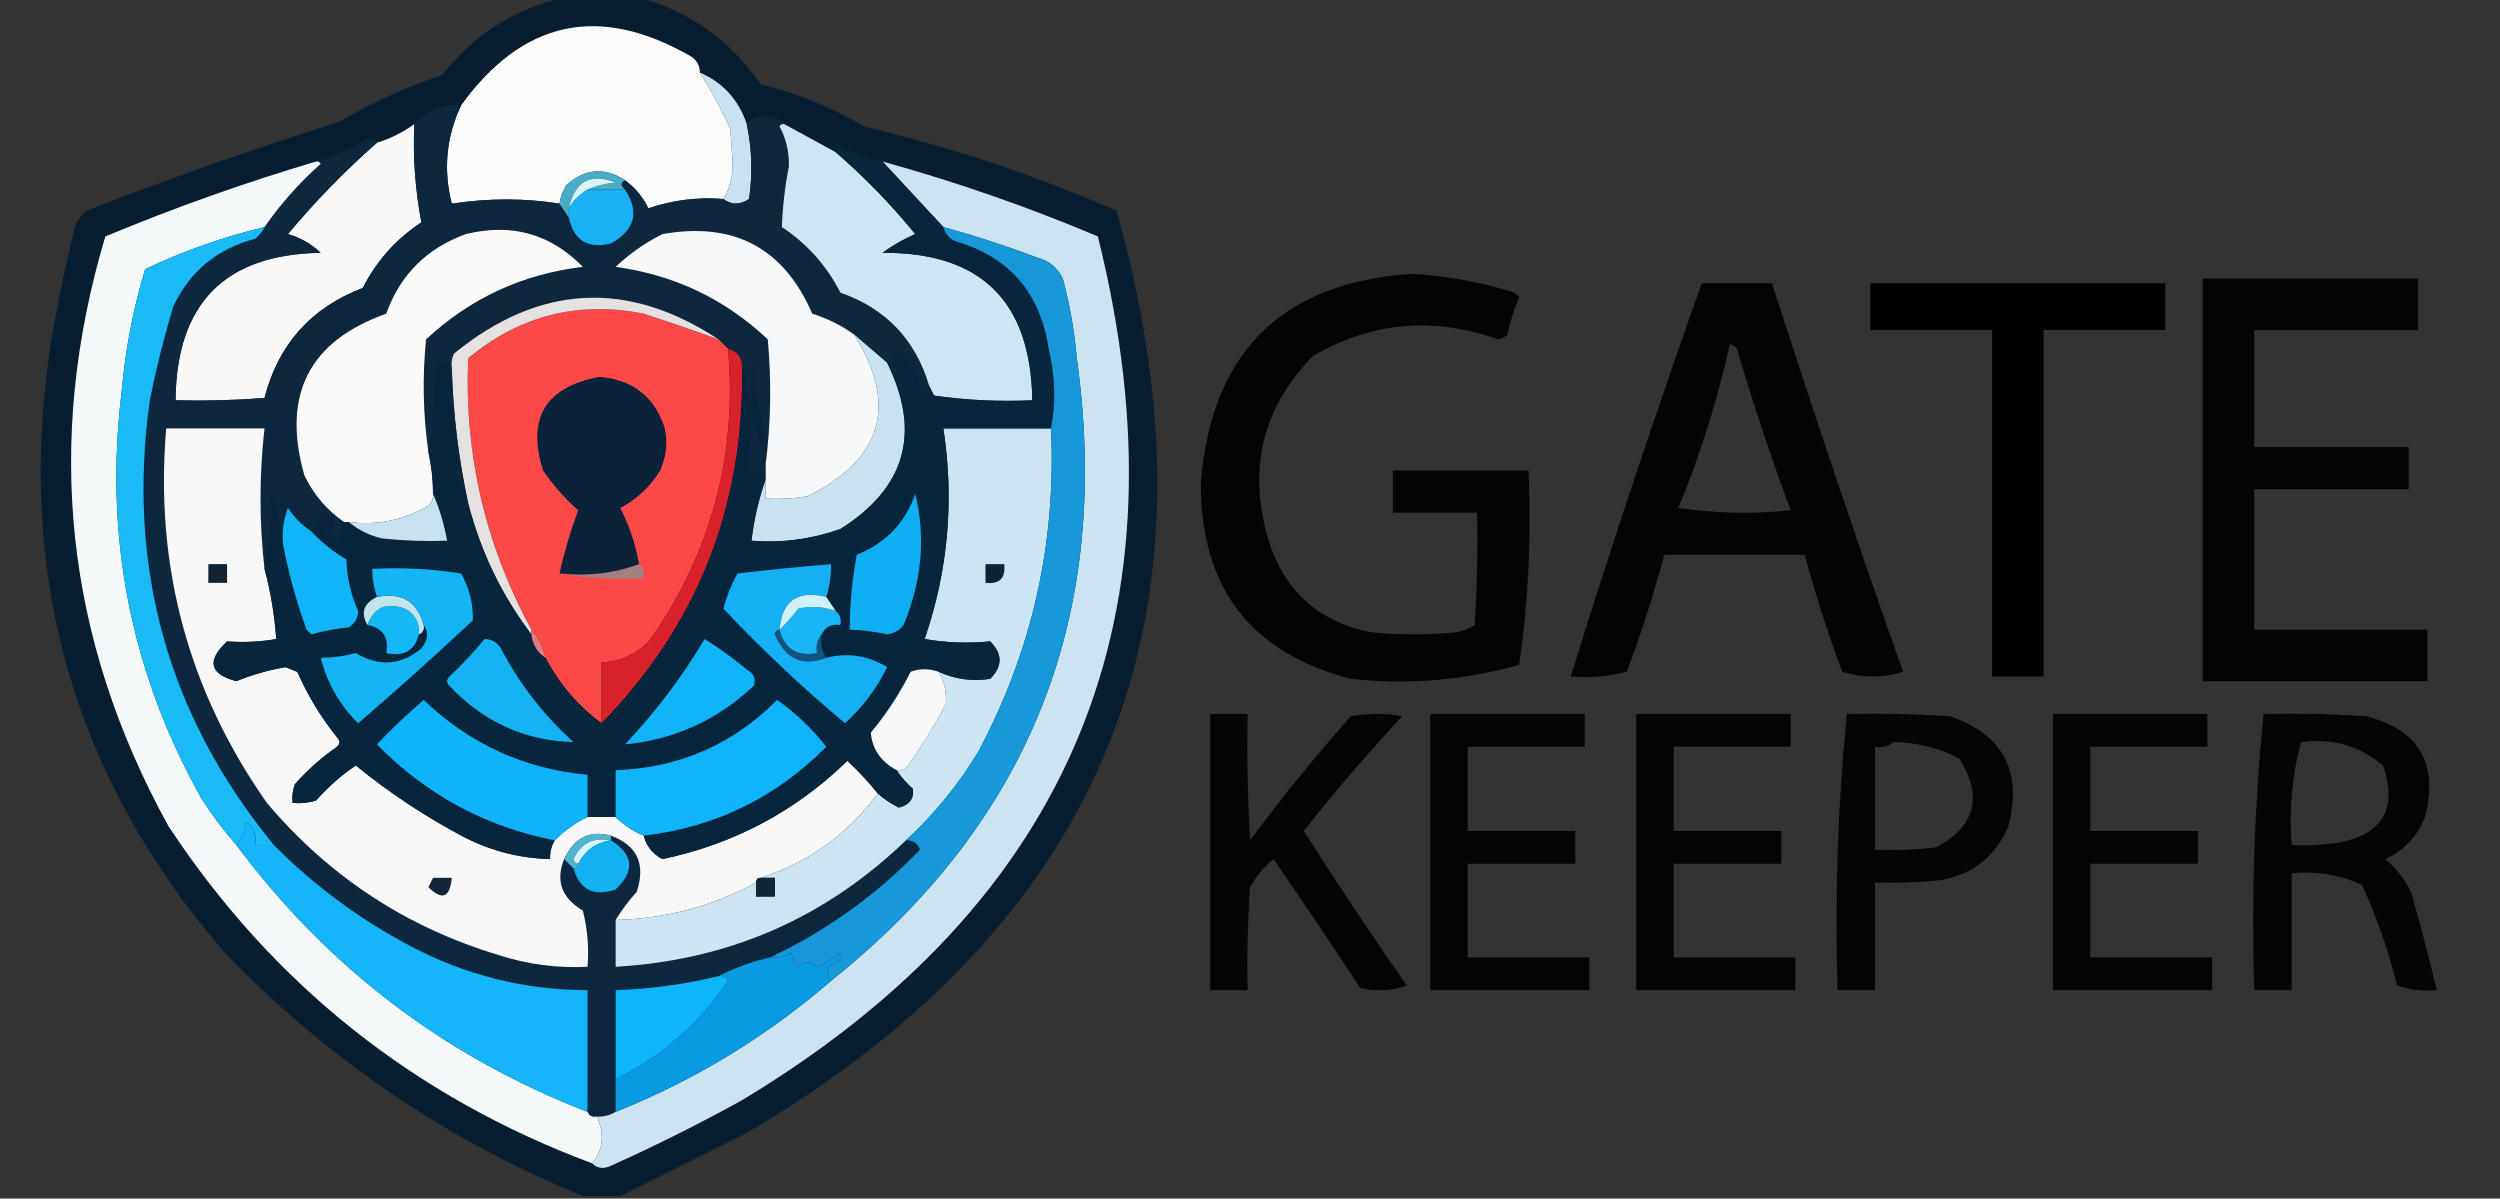 <?xml version="1.0" encoding="UTF-8"?>
<!DOCTYPE svg PUBLIC "-//W3C//DTD SVG 1.1//EN" "http://www.w3.org/Graphics/SVG/1.1/DTD/svg11.dtd">
<svg xmlns="http://www.w3.org/2000/svg" version="1.1" width="534px" height="256px" style="shape-rendering:geometricPrecision; text-rendering:geometricPrecision; image-rendering:optimizeQuality; fill-rule:evenodd; clip-rule:evenodd" xmlns:xlink="http://www.w3.org/1999/xlink">
<rect width="100%" height="100%" fill="#333333" stroke="none"/>
<g><path style="opacity:0.874" fill="#021c32" d="M 120.5,-0.5 C 125.833,-0.5 131.167,-0.5 136.5,-0.5C 147.345,2.438 156.011,8.605 162.5,18C 170.278,19.889 177.612,22.889 184.5,27C 203.042,31.403 221.042,37.403 238.5,45C 262.702,131.08 236.369,196.746 159.5,242C 150.408,246.546 141.408,251.046 132.5,255.5C 129.833,255.5 127.167,255.5 124.5,255.5C 95.376,243.52 69.876,226.186 48,203.5C 15.43,165.762 3.096,122.096 11,72.5C 12.35,64.434 14.017,56.434 16,48.5C 16.465,47.069 17.299,45.903 18.5,45C 36.285,38.072 54.285,31.738 72.5,26C 79.462,21.899 86.796,18.566 94.5,16C 101.293,7.341 109.96,1.841 120.5,-0.5 Z"/></g>
<g><path style="opacity:1" fill="#fafbfa" d="M 149.5,15.5 C 151.919,19.336 154.086,23.336 156,27.5C 156.167,30 156.333,32.5 156.5,35C 156.475,37.929 155.809,40.429 154.5,42.5C 149.002,42.068 143.669,42.735 138.5,44.5C 137.291,42.059 135.624,40.059 133.5,38.5C 129.183,35.659 125.017,35.992 121,39.5C 120.209,40.745 119.709,42.078 119.5,43.5C 112.086,42.308 104.42,42.308 96.5,43.5C 94.648,36.2 95.315,29.2 98.5,22.5C 111.662,4.293 127.995,0.793 147.5,12C 148.823,12.816 149.489,13.983 149.5,15.5 Z"/></g>
<g><path style="opacity:1" fill="#f8f8f8" d="M 88.5,26.5 C 88.169,33.354 88.669,40.354 90,47.5C 84.593,51.073 80.426,55.74 77.5,61.5C 66.44,65.726 59.44,73.559 56.5,85C 50.175,85.499 43.842,85.666 37.5,85.5C 37.675,64.826 48.008,54.326 68.5,54C 66.517,52.111 64.184,50.778 61.5,50C 67.365,42.969 73.698,36.469 80.5,30.5C 83.395,29.601 86.062,28.267 88.5,26.5 Z"/></g>
<g><path style="opacity:1" fill="#c7e2f1" d="M 149.5,15.5 C 154.416,17.623 157.75,21.289 159.5,26.5C 160.615,31.75 160.781,37.083 160,42.5C 158.057,43.807 156.223,43.807 154.5,42.5C 155.809,40.429 156.475,37.929 156.5,35C 156.333,32.5 156.167,30 156,27.5C 154.086,23.336 151.919,19.336 149.5,15.5 Z"/></g>
<g><path style="opacity:1" fill="#0c273e" d="M 98.5,22.5 C 95.315,29.2 94.648,36.2 96.5,43.5C 104.42,42.308 112.086,42.308 119.5,43.5C 120.167,44.5 120.833,45.5 121.5,46.5C 122.562,51.369 125.562,53.202 130.5,52C 135.641,49.106 136.641,45.272 133.5,40.5C 132.494,39.604 132.494,38.938 133.5,38.5C 135.624,40.059 137.291,42.059 138.5,44.5C 143.669,42.735 149.002,42.068 154.5,42.5C 156.223,43.807 158.057,43.807 160,42.5C 160.781,37.083 160.615,31.75 159.5,26.5C 162.094,24.135 164.761,24.135 167.5,26.5C 167.062,26.435 166.728,26.601 166.5,27C 167.916,29.627 168.583,32.461 168.5,35.5C 167.656,39.837 167.156,44.171 167,48.5C 172.407,52.073 176.574,56.74 179.5,62.5C 189.254,65.921 195.587,72.587 198.5,82.5C 197.778,82.918 197.278,83.584 197,84.5C 196.613,80.782 194.947,77.782 192,75.5C 191.292,76.38 190.458,77.047 189.5,77.5C 187.167,75.5 184.833,73.5 182.5,71.5C 179.784,69.533 176.784,68.033 173.5,67C 167.433,52.963 156.766,47.297 141.5,50C 137.817,51.841 134.484,54.174 131.5,57C 144.068,58.734 154.901,63.901 164,72.5C 164.824,81.676 164.657,90.676 163.5,99.5C 162.89,97.15 162.556,97.483 162.5,100.5C 161.5,100.5 160.5,100.5 159.5,100.5C 159.781,96.812 160.281,93.145 161,89.5C 161.202,91.256 161.702,92.922 162.5,94.5C 162.833,94.333 163.167,94.167 163.5,94C 162.045,88.977 161.212,83.81 161,78.5C 160.667,81.833 160.333,85.167 160,88.5C 159.821,84.975 159.321,81.641 158.5,78.5C 158.532,76.381 157.532,75.048 155.5,74.5C 154.833,73.833 154.167,73.167 153.5,72.5C 134.018,59.691 115.185,60.691 97,75.5C 96.517,76.448 96.35,77.448 96.5,78.5C 95.312,77.316 94.145,77.316 93,78.5C 92.828,84.681 92.328,90.681 91.5,96.5C 90.367,88.579 90.2,80.579 91,72.5C 100.441,63.698 111.607,58.531 124.5,57C 117.591,49.942 109.258,47.609 99.5,50C 91.141,53.026 85.474,58.693 82.5,67C 65.984,72.862 60.151,84.362 65,101.5C 66.978,105.638 69.811,108.971 73.5,111.5C 73.093,112.762 72.76,114.095 72.5,115.5C 71.3,114.469 69.966,113.635 68.5,113C 72.166,112.61 72.332,111.443 69,109.5C 68.392,111.066 67.558,112.4 66.5,113.5C 64.521,112.188 62.855,110.521 61.5,108.5C 60.52,111.086 60.187,113.753 60.5,116.5C 59.834,112.979 59.167,109.313 58.5,105.5C 57.41,106.391 57.41,107.391 58.5,108.5C 57.886,112.967 57.22,117.3 56.5,121.5C 55.364,111.532 55.364,101.532 56.5,91.5C 49.5,91.5 42.5,91.5 35.5,91.5C 33.01,120.847 40.176,147.514 57,171.5C 70.297,187.231 86.797,198.064 106.5,204C 112.678,206.001 119.012,206.834 125.5,206.5C 125.824,202.445 125.491,198.445 124.5,194.5C 119.969,191.806 118.635,188.14 120.5,183.5C 121.167,184.167 121.833,184.833 122.5,185.5C 123.843,190.078 126.843,191.578 131.5,190C 135.676,186.053 135.343,182.553 130.5,179.5C 130.5,179.167 130.5,178.833 130.5,178.5C 136.127,180.588 137.961,184.588 136,190.5C 134.276,192.413 132.776,194.413 131.5,196.5C 131.5,199.833 131.5,203.167 131.5,206.5C 155.569,205.128 176.236,196.128 193.5,179.5C 194.995,179.415 195.995,180.081 196.5,181.5C 187.215,191.137 176.549,198.804 164.5,204.5C 160.569,205.389 156.902,206.722 153.5,208.5C 146.285,210.245 138.951,211.245 131.5,211.5C 131.5,217.833 131.5,224.167 131.5,230.5C 131.5,232.833 131.5,235.167 131.5,237.5C 130.292,238.234 128.959,238.567 127.5,238.5C 126.508,238.672 125.842,238.338 125.5,237.5C 125.5,228.833 125.5,220.167 125.5,211.5C 112.062,211.474 99.395,208.307 87.5,202C 76.734,196.287 67.067,189.12 58.5,180.5C 35.862,152.873 27.029,121.206 32,85.5C 33.353,78.754 35.02,72.087 37,65.5C 40.545,57.968 46.378,53.135 54.5,51C 55.38,50.292 56.047,49.458 56.5,48.5C 59.921,43.574 63.921,39.074 68.5,35C 68.272,34.601 67.938,34.435 67.5,34.5C 71.152,33.414 74.986,31.747 79,29.5C 79.765,29.57 80.265,29.903 80.5,30.5C 73.698,36.469 67.365,42.969 61.5,50C 64.184,50.778 66.517,52.111 68.5,54C 48.008,54.326 37.675,64.826 37.5,85.5C 43.842,85.666 50.175,85.499 56.5,85C 59.44,73.559 66.44,65.726 77.5,61.5C 80.426,55.74 84.593,51.073 90,47.5C 88.669,40.354 88.169,33.354 88.5,26.5C 91.324,23.405 94.658,22.072 98.5,22.5 Z"/></g>
<g><path style="opacity:1" fill="#49acc9" d="M 133.5,38.5 C 132.494,38.938 132.494,39.604 133.5,40.5C 130.833,40.5 128.167,40.5 125.5,40.5C 127.292,39.691 129.292,39.191 131.5,39C 126.124,36.857 122.791,38.691 121.5,44.5C 121.5,45.167 121.5,45.833 121.5,46.5C 120.833,45.5 120.167,44.5 119.5,43.5C 119.709,42.078 120.209,40.745 121,39.5C 125.017,35.992 129.183,35.659 133.5,38.5 Z"/></g>
<g><path style="opacity:1" fill="#d7f5f7" d="M 125.5,40.5 C 123.806,41.527 122.473,42.861 121.5,44.5C 122.791,38.691 126.124,36.857 131.5,39C 129.292,39.191 127.292,39.691 125.5,40.5 Z"/></g>
<g><path style="opacity:1" fill="#f5f8f8" d="M 67.5,34.5 C 67.938,34.435 68.272,34.601 68.5,35C 63.921,39.074 59.921,43.574 56.5,48.5C 47.69,50.604 39.19,53.604 31,57.5C 28.439,65.973 26.772,74.64 26,83.5C 22.19,114.448 27.857,143.448 43,170.5C 45.277,174.08 47.777,177.414 50.5,180.5C 70.023,206.688 95.023,225.688 125.5,237.5C 125.842,238.338 126.508,238.672 127.5,238.5C 129.176,242.243 128.843,245.576 126.5,248.5C 88.465,234.288 58.298,210.288 36,176.5C 13.898,136.41 9.398,94.41 22.5,50.5C 37.236,44.366 52.236,39.033 67.5,34.5 Z"/></g>
<g><path style="opacity:1" fill="#19b1f3" d="M 125.5,40.5 C 128.167,40.5 130.833,40.5 133.5,40.5C 136.641,45.272 135.641,49.106 130.5,52C 125.562,53.202 122.562,51.369 121.5,46.5C 121.5,45.833 121.5,45.167 121.5,44.5C 122.473,42.861 123.806,41.527 125.5,40.5 Z"/></g>
<g><path style="opacity:1" fill="#cce6f3" d="M 167.5,26.5 C 171.184,28.528 174.85,30.528 178.5,32.5C 184.635,37.803 190.302,43.636 195.5,50C 193.004,51.08 190.67,52.414 188.5,54C 209.527,53.859 220.193,64.359 220.5,85.5C 213.468,85.83 206.468,85.497 199.5,84.5C 199.137,83.817 198.804,83.15 198.5,82.5C 195.587,72.587 189.254,65.921 179.5,62.5C 176.574,56.74 172.407,52.073 167,48.5C 167.156,44.171 167.656,39.837 168.5,35.5C 168.583,32.461 167.916,29.627 166.5,27C 166.728,26.601 167.062,26.435 167.5,26.5 Z"/></g>
<g><path style="opacity:1" fill="#fafafa" d="M 91.5,96.5 C 92.159,99.455 92.492,102.455 92.5,105.5C 92.586,106.496 92.252,107.329 91.5,108C 86.305,111.101 80.638,112.268 74.5,111.5C 74.167,111.5 73.833,111.5 73.5,111.5C 69.811,108.971 66.978,105.638 65,101.5C 60.151,84.362 65.984,72.862 82.5,67C 85.474,58.693 91.141,53.026 99.5,50C 109.258,47.609 117.591,49.942 124.5,57C 111.607,58.531 100.441,63.698 91,72.5C 90.2,80.579 90.367,88.579 91.5,96.5 Z"/></g>
<g><path style="opacity:1" fill="#f6f8f9" d="M 182.5,71.5 C 191.831,86.586 188.498,98.086 172.5,106C 169.518,106.498 166.518,106.665 163.5,106.5C 163.5,105.167 163.5,103.833 163.5,102.5C 163.5,101.5 163.5,100.5 163.5,99.5C 164.657,90.676 164.824,81.676 164,72.5C 154.901,63.901 144.068,58.734 131.5,57C 134.484,54.174 137.817,51.841 141.5,50C 156.766,47.297 167.433,52.963 173.5,67C 176.784,68.033 179.784,69.533 182.5,71.5 Z"/></g>
<g><path style="opacity:0.911" fill="#000000" d="M 301.5,58.5 C 309.001,58.917 316.334,60.25 323.5,62.5C 323.833,62.833 324.167,63.167 324.5,63.5C 323.366,66.07 322.532,68.737 322,71.5C 321.439,72.022 320.772,72.355 320,72.5C 306.216,67.583 293.05,68.75 280.5,76C 269.591,87.168 266.424,100.335 271,115.5C 274.342,126.174 281.509,132.674 292.5,135C 298.833,135.667 305.167,135.667 311.5,135C 312.766,134.691 313.933,134.191 315,133.5C 315.5,125.507 315.666,117.507 315.5,109.5C 309.5,109.5 303.5,109.5 297.5,109.5C 297.5,106.5 297.5,103.5 297.5,100.5C 307.167,100.5 316.833,100.5 326.5,100.5C 327.138,114.579 326.472,128.412 324.5,142C 312.722,145.325 300.722,146.325 288.5,145C 267.018,139.413 256.351,125.413 256.5,103C 258.789,75.21 273.789,60.377 301.5,58.5 Z"/></g>
<g><path style="opacity:0.923" fill="#000000" d="M 470.5,59.5 C 485.833,59.5 501.167,59.5 516.5,59.5C 516.5,63.167 516.5,66.833 516.5,70.5C 504.833,70.5 493.167,70.5 481.5,70.5C 481.5,78.833 481.5,87.167 481.5,95.5C 492.5,95.5 503.5,95.5 514.5,95.5C 514.5,98.5 514.5,101.5 514.5,104.5C 503.5,104.5 492.5,104.5 481.5,104.5C 481.5,114.5 481.5,124.5 481.5,134.5C 493.833,134.5 506.167,134.5 518.5,134.5C 518.5,138.167 518.5,141.833 518.5,145.5C 502.5,145.5 486.5,145.5 470.5,145.5C 470.5,116.833 470.5,88.167 470.5,59.5 Z"/></g>
<g><path style="opacity:0.911" fill="#000000" d="M 363.5,60.5 C 368.5,60.5 373.5,60.5 378.5,60.5C 387.427,88.28 396.76,115.947 406.5,143.5C 402.167,144.833 397.833,144.833 393.5,143.5C 390.425,135.277 387.759,126.944 385.5,118.5C 375.5,118.5 365.5,118.5 355.5,118.5C 353.241,126.944 350.575,135.277 347.5,143.5C 343.555,144.491 339.555,144.824 335.5,144.5C 344.27,116.297 353.603,88.297 363.5,60.5 Z M 369.5,73.5 C 370.117,73.611 370.617,73.944 371,74.5C 374.44,86.153 378.273,97.653 382.5,109C 374.479,109.832 366.479,109.665 358.5,108.5C 363.179,97.131 366.846,85.464 369.5,73.5 Z"/></g>
<g><path style="opacity:0.969" fill="#000000" d="M 399.5,60.5 C 420.5,60.5 441.5,60.5 462.5,60.5C 462.5,63.833 462.5,67.167 462.5,70.5C 453.833,70.5 445.167,70.5 436.5,70.5C 436.5,95.167 436.5,119.833 436.5,144.5C 432.833,144.5 429.167,144.5 425.5,144.5C 425.5,119.833 425.5,95.167 425.5,70.5C 416.833,70.5 408.167,70.5 399.5,70.5C 399.5,67.167 399.5,63.833 399.5,60.5 Z"/></g>
<g><path style="opacity:1" fill="#fc4947" d="M 153.5,72.5 C 154.167,73.167 154.833,73.833 155.5,74.5C 157.512,96.994 152.012,117.661 139,136.5C 136.194,139.603 132.694,141.27 128.5,141.5C 128.5,145.833 128.5,150.167 128.5,154.5C 123.488,150.813 119.488,146.146 116.5,140.5C 116.008,138.181 115.008,136.181 113.5,134.5C 103.639,116.391 99.139,97.058 100,76.5C 111.016,67.382 123.516,64.215 137.5,67C 142.906,68.746 148.239,70.579 153.5,72.5 Z"/></g>
<g><path style="opacity:1" fill="#e5e1e0" d="M 153.5,72.5 C 148.239,70.579 142.906,68.746 137.5,67C 123.516,64.215 111.016,67.382 100,76.5C 99.139,97.058 103.639,116.391 113.5,134.5C 113.5,134.833 113.5,135.167 113.5,135.5C 107.167,127.164 102.667,117.831 100,107.5C 97.93,97.937 96.763,88.27 96.5,78.5C 96.35,77.448 96.517,76.448 97,75.5C 115.185,60.691 134.018,59.691 153.5,72.5 Z"/></g>
<g><path style="opacity:1" fill="#f8f8f8" d="M 56.5,121.5 C 57.828,126.463 58.661,131.463 59,136.5C 55.575,137.095 52.075,137.262 48.5,137C 44.084,141.169 44.751,144.002 50.5,145.5C 53.827,144.124 57.327,143.124 61,142.5C 61.833,142.833 62.667,143.167 63.5,143.5C 65.738,148.562 68.571,153.228 72,157.5C 72.667,158.167 72.667,158.833 72,159.5C 68.703,161.795 65.703,164.462 63,167.5C 62.51,168.793 62.343,170.127 62.5,171.5C 64.199,171.66 65.866,171.494 67.5,171C 70.048,168.115 72.882,165.615 76,163.5C 83.281,169.437 91.114,174.604 99.5,179C 105.184,181.841 111.184,183.341 117.5,183.5C 117.433,182.041 117.766,180.708 118.5,179.5C 120.6,177.384 122.933,175.717 125.5,174.5C 127.5,174.5 129.5,174.5 131.5,174.5C 133.223,176.218 135.223,177.551 137.5,178.5C 138.087,180.755 139.42,182.421 141.5,183.5C 156.751,180.293 169.918,173.293 181,162.5C 183.372,164.703 185.539,167.037 187.5,169.5C 181.052,178.214 172.719,184.214 162.5,187.5C 161.833,187.5 161.5,187.833 161.5,188.5C 152.276,193.553 142.276,196.22 131.5,196.5C 132.776,194.413 134.276,192.413 136,190.5C 137.961,184.588 136.127,180.588 130.5,178.5C 125.977,177.278 122.644,178.945 120.5,183.5C 118.635,188.14 119.969,191.806 124.5,194.5C 125.491,198.445 125.824,202.445 125.5,206.5C 119.012,206.834 112.678,206.001 106.5,204C 86.797,198.064 70.297,187.231 57,171.5C 40.176,147.514 33.01,120.847 35.5,91.5C 42.5,91.5 49.5,91.5 56.5,91.5C 55.364,101.532 55.364,111.532 56.5,121.5 Z"/></g>
<g><path style="opacity:1" fill="#cbe4f1" d="M 188.5,34.5 C 204.163,38.833 219.497,44.166 234.5,50.5C 254.539,130.921 229.205,192.421 158.5,235C 149.377,240.044 140.044,244.711 130.5,249C 128.934,249.765 127.601,249.598 126.5,248.5C 128.843,245.576 129.176,242.243 127.5,238.5C 128.959,238.567 130.292,238.234 131.5,237.5C 148.503,230.676 163.837,221.343 177.5,209.5C 220.144,175.45 237.644,131.117 230,76.5C 229.515,70.742 228.515,65.075 227,59.5C 225.891,57.185 224.057,55.685 221.5,55C 214.91,52.521 208.243,50.354 201.5,48.5C 197.195,43.859 192.861,39.193 188.5,34.5 Z"/></g>
<g><path style="opacity:1" fill="#19baf6" d="M 56.5,48.5 C 56.047,49.458 55.38,50.292 54.5,51C 46.378,53.135 40.545,57.968 37,65.5C 35.02,72.087 33.353,78.754 32,85.5C 27.029,121.206 35.862,152.873 58.5,180.5C 57.167,180.5 55.833,180.5 54.5,180.5C 54.884,178.335 54.217,176.668 52.5,175.5C 52.343,177.513 51.676,179.179 50.5,180.5C 47.777,177.414 45.277,174.08 43,170.5C 27.857,143.448 22.19,114.448 26,83.5C 26.772,74.64 28.439,65.973 31,57.5C 39.19,53.604 47.69,50.604 56.5,48.5 Z"/></g>
<g><path style="opacity:1" fill="#c9e2ef" d="M 182.5,71.5 C 184.833,73.5 187.167,75.5 189.5,77.5C 196.814,92.363 193.481,104.196 179.5,113C 173.364,115.178 167.031,116.012 160.5,115.5C 161.057,110.948 162.057,106.615 163.5,102.5C 163.5,103.833 163.5,105.167 163.5,106.5C 166.518,106.665 169.518,106.498 172.5,106C 188.498,98.086 191.831,86.586 182.5,71.5 Z"/></g>
<g><path style="opacity:1" fill="#112233" d="M 44.5,120.5 C 45.833,120.5 47.167,120.5 48.5,120.5C 48.5,121.833 48.5,123.167 48.5,124.5C 47.167,124.5 45.833,124.5 44.5,124.5C 44.5,123.167 44.5,121.833 44.5,120.5 Z"/></g>
<g><path style="opacity:1" fill="#d8212a" d="M 155.5,74.5 C 157.532,75.048 158.532,76.381 158.5,78.5C 158.999,108.142 148.999,133.475 128.5,154.5C 128.5,150.167 128.5,145.833 128.5,141.5C 132.694,141.27 136.194,139.603 139,136.5C 152.012,117.661 157.512,96.994 155.5,74.5 Z"/></g>
<g><path style="opacity:1" fill="#cbe5f2" d="M 224.5,91.5 C 225.636,115.997 220.469,138.997 209,160.5C 204.696,167.628 199.529,173.961 193.5,179.5C 176.236,196.128 155.569,205.128 131.5,206.5C 131.5,203.167 131.5,199.833 131.5,196.5C 142.276,196.22 152.276,193.553 161.5,188.5C 161.5,189.5 161.5,190.5 161.5,191.5C 162.833,191.5 164.167,191.5 165.5,191.5C 165.5,190.167 165.5,188.833 165.5,187.5C 164.5,187.5 163.5,187.5 162.5,187.5C 172.719,184.214 181.052,178.214 187.5,169.5C 188.857,170.685 190.357,171.685 192,172.5C 194.251,171.937 195.251,170.603 195,168.5C 193.624,167.295 192.458,165.962 191.5,164.5C 192.496,164.586 193.329,164.252 194,163.5C 196.917,159.334 199.584,155.001 202,150.5C 202.239,148.041 201.739,145.707 200.5,143.5C 203.958,145.075 207.624,145.575 211.5,145C 214.167,142.333 214.167,139.667 211.5,137C 206.818,137.464 202.151,137.297 197.5,136.5C 202.529,121.864 203.863,106.864 201.5,91.5C 209.167,91.5 216.833,91.5 224.5,91.5 Z"/></g>
<g><path style="opacity:1" fill="#092338" d="M 210.5,120.5 C 211.833,120.5 213.167,120.5 214.5,120.5C 214.833,123.5 213.5,124.833 210.5,124.5C 210.5,123.167 210.5,121.833 210.5,120.5 Z"/></g>
<g><path style="opacity:1" fill="#07253d" d="M 188.5,34.5 C 192.861,39.193 197.195,43.859 201.5,48.5C 201.856,49.87 202.69,50.87 204,51.5C 215.515,54.815 222.181,62.482 224,74.5C 225.393,80.305 225.559,85.971 224.5,91.5C 216.833,91.5 209.167,91.5 201.5,91.5C 203.863,106.864 202.529,121.864 197.5,136.5C 202.151,137.297 206.818,137.464 211.5,137C 214.167,139.667 214.167,142.333 211.5,145C 207.624,145.575 203.958,145.075 200.5,143.5C 198.401,142.769 196.401,142.769 194.5,143.5C 192.164,148.175 189.331,152.508 186,156.5C 186.32,160.022 188.153,162.689 191.5,164.5C 192.458,165.962 193.624,167.295 195,168.5C 195.251,170.603 194.251,171.937 192,172.5C 190.357,171.685 188.857,170.685 187.5,169.5C 185.539,167.037 183.372,164.703 181,162.5C 169.918,173.293 156.751,180.293 141.5,183.5C 139.42,182.421 138.087,180.755 137.5,178.5C 152.754,176.706 165.754,170.373 176.5,159.5C 173.481,155.647 169.981,152.313 166,149.5C 156.488,159.06 144.988,164.06 131.5,164.5C 131.5,167.833 131.5,171.167 131.5,174.5C 129.5,174.5 127.5,174.5 125.5,174.5C 125.5,171.5 125.5,168.5 125.5,165.5C 111.961,164.23 100.295,158.897 90.5,149.5C 87.015,152.484 83.682,155.651 80.5,159C 91.103,169.799 103.77,176.633 118.5,179.5C 117.766,180.708 117.433,182.041 117.5,183.5C 111.184,183.341 105.184,181.841 99.5,179C 91.114,174.604 83.281,169.437 76,163.5C 72.882,165.615 70.048,168.115 67.5,171C 65.866,171.494 64.199,171.66 62.5,171.5C 62.343,170.127 62.51,168.793 63,167.5C 65.703,164.462 68.703,161.795 72,159.5C 72.667,158.833 72.667,158.167 72,157.5C 68.571,153.228 65.738,148.562 63.5,143.5C 62.667,143.167 61.833,142.833 61,142.5C 57.327,143.124 53.827,144.124 50.5,145.5C 44.751,144.002 44.084,141.169 48.5,137C 52.075,137.262 55.575,137.095 59,136.5C 58.661,131.463 57.828,126.463 56.5,121.5C 57.22,117.3 57.886,112.967 58.5,108.5C 57.41,107.391 57.41,106.391 58.5,105.5C 59.167,109.313 59.834,112.979 60.5,116.5C 61.646,122.515 63.312,128.515 65.5,134.5C 65.833,134.833 66.167,135.167 66.5,135.5C 69.109,134.77 71.776,134.27 74.5,134C 75.805,133.196 76.471,132.029 76.5,130.5C 74.939,127.068 74.106,123.401 74,119.5C 71.156,117.841 68.656,115.841 66.5,113.5C 67.558,112.4 68.392,111.066 69,109.5C 72.332,111.443 72.166,112.61 68.5,113C 69.966,113.635 71.3,114.469 72.5,115.5C 72.76,114.095 73.093,112.762 73.5,111.5C 73.833,111.5 74.167,111.5 74.5,111.5C 76.493,113.163 78.826,114.33 81.5,115C 86.155,115.499 90.822,115.666 95.5,115.5C 94.87,111.952 93.87,108.619 92.5,105.5C 92.492,102.455 92.159,99.455 91.5,96.5C 92.328,90.681 92.828,84.681 93,78.5C 94.145,77.316 95.312,77.316 96.5,78.5C 96.763,88.27 97.93,97.937 100,107.5C 102.667,117.831 107.167,127.164 113.5,135.5C 113.75,137.674 114.75,139.341 116.5,140.5C 119.488,146.146 123.488,150.813 128.5,154.5C 148.999,133.475 158.999,108.142 158.5,78.5C 159.321,81.641 159.821,84.975 160,88.5C 160.333,85.167 160.667,81.833 161,78.5C 161.212,83.81 162.045,88.977 163.5,94C 163.167,94.167 162.833,94.333 162.5,94.5C 161.702,92.922 161.202,91.256 161,89.5C 160.281,93.145 159.781,96.812 159.5,100.5C 160.5,100.5 161.5,100.5 162.5,100.5C 162.556,97.483 162.89,97.15 163.5,99.5C 163.5,100.5 163.5,101.5 163.5,102.5C 162.057,106.615 161.057,110.948 160.5,115.5C 167.031,116.012 173.364,115.178 179.5,113C 193.481,104.196 196.814,92.363 189.5,77.5C 190.458,77.047 191.292,76.38 192,75.5C 194.947,77.782 196.613,80.782 197,84.5C 197.278,83.584 197.778,82.918 198.5,82.5C 198.804,83.15 199.137,83.817 199.5,84.5C 206.468,85.497 213.468,85.83 220.5,85.5C 220.193,64.359 209.527,53.859 188.5,54C 190.67,52.414 193.004,51.08 195.5,50C 190.302,43.636 184.635,37.803 178.5,32.5C 177.537,31.637 177.537,30.97 178.5,30.5C 181.596,32.421 184.93,33.754 188.5,34.5 Z"/></g>
<g><path style="opacity:1" fill="#10547f" d="M 166.5,134.5 C 167.609,138.602 170.275,140.269 174.5,139.5C 174.232,137.901 174.566,136.568 175.5,135.5C 175.216,137.415 175.549,139.081 176.5,140.5C 171.384,142.448 167.717,140.781 165.5,135.5C 165.624,134.893 165.957,134.56 166.5,134.5 Z"/></g>
<g><path style="opacity:1" fill="#15b0f3" d="M 176.5,127.5 C 170.357,125.99 167.024,128.323 166.5,134.5C 165.957,134.56 165.624,134.893 165.5,135.5C 167.717,140.781 171.384,142.448 176.5,140.5C 181.093,139.351 185.426,140.018 189.5,142.5C 187.238,147.09 184.238,151.09 180.5,154.5C 171.316,146.814 162.649,138.647 154.5,130C 155.206,127.38 156.206,124.88 157.5,122.5C 164.172,121.716 170.838,121.049 177.5,120.5C 177.552,122.903 177.219,125.236 176.5,127.5 Z"/></g>
<g><path style="opacity:1" fill="#e37981" d="M 113.5,134.5 C 115.008,136.181 116.008,138.181 116.5,140.5C 114.75,139.341 113.75,137.674 113.5,135.5C 113.5,135.167 113.5,134.833 113.5,134.5 Z"/></g>
<g><path style="opacity:1" fill="#15b8f6" d="M 89.5,135.5 C 88.555,138.987 86.222,140.32 82.5,139.5C 83.109,136.122 81.776,134.122 78.5,133.5C 79.828,129.746 82.494,128.579 86.5,130C 88.671,131.174 89.671,133.007 89.5,135.5 Z"/></g>
<g><path style="opacity:1" fill="#1ab5f4" d="M 178.5,130.5 C 179.404,131.209 179.737,132.209 179.5,133.5C 177.62,133.229 176.287,133.896 175.5,135.5C 174.566,136.568 174.232,137.901 174.5,139.5C 170.275,140.269 167.609,138.602 166.5,134.5C 167.933,133.167 169.267,131.667 170.5,130C 173.221,129.398 175.887,129.565 178.5,130.5 Z"/></g>
<g><path style="opacity:1" fill="#c2e5ec" d="M 80.5,127.5 C 85.823,126.485 89.156,128.485 90.5,133.5C 90.672,134.492 90.338,135.158 89.5,135.5C 89.671,133.007 88.671,131.174 86.5,130C 82.494,128.579 79.828,129.746 78.5,133.5C 76.984,130.92 77.651,128.92 80.5,127.5 Z"/></g>
<g><path style="opacity:1" fill="#cff0f6" d="M 176.5,127.5 C 177.167,128.5 177.833,129.5 178.5,130.5C 175.887,129.565 173.221,129.398 170.5,130C 169.267,131.667 167.933,133.167 166.5,134.5C 167.024,128.323 170.357,125.99 176.5,127.5 Z"/></g>
<g><path style="opacity:1" fill="#0fb0f3" d="M 195.5,105.5 C 197.758,114.752 196.925,124.085 193,133.5C 192.161,134.624 190.994,135.291 189.5,135.5C 186.86,134.905 184.193,134.572 181.5,134.5C 181.523,129.126 182.023,123.793 183,118.5C 189.202,116.01 193.368,111.677 195.5,105.5 Z"/></g>
<g><path style="opacity:1" fill="#13b5f4" d="M 90.5,133.5 C 89.156,128.485 85.823,126.485 80.5,127.5C 79.85,125.565 79.517,123.565 79.5,121.5C 85.868,121.17 92.201,121.504 98.5,122.5C 100.27,125.673 101.103,129.006 101,132.5C 92.983,140.019 84.816,147.352 76.5,154.5C 72.534,150.544 69.867,145.877 68.5,140.5C 71.038,140.493 73.538,140.159 76,139.5C 80.985,142.458 85.652,142.125 90,138.5C 91.454,136.756 91.621,135.089 90.5,133.5 Z"/></g>
<g><path style="opacity:1" fill="#a18084" d="M 136.5,120.5 C 137.404,121.209 137.737,122.209 137.5,123.5C 131.31,123.823 125.31,123.49 119.5,122.5C 125.598,123.117 131.265,122.45 136.5,120.5 Z"/></g>
<g><path style="opacity:1" fill="#11b5f8" d="M 66.5,113.5 C 68.656,115.841 71.156,117.841 74,119.5C 74.106,123.401 74.939,127.068 76.5,130.5C 76.471,132.029 75.805,133.196 74.5,134C 71.776,134.27 69.109,134.77 66.5,135.5C 66.167,135.167 65.833,134.833 65.5,134.5C 63.312,128.515 61.646,122.515 60.5,116.5C 60.187,113.753 60.52,111.086 61.5,108.5C 62.855,110.521 64.521,112.188 66.5,113.5 Z"/></g>
<g><path style="opacity:1" fill="#c7e2ef" d="M 92.5,105.5 C 93.87,108.619 94.87,111.952 95.5,115.5C 90.822,115.666 86.155,115.499 81.5,115C 78.826,114.33 76.493,113.163 74.5,111.5C 80.638,112.268 86.305,111.101 91.5,108C 92.252,107.329 92.586,106.496 92.5,105.5 Z"/></g>
<g><path style="opacity:1" fill="#0a223a" d="M 136.5,120.5 C 131.265,122.45 125.598,123.117 119.5,122.5C 120.523,117.929 121.856,113.429 123.5,109C 120.699,106.526 118.199,103.693 116,100.5C 112.471,89.355 116.471,82.689 128,80.5C 135.177,81.077 139.844,84.743 142,91.5C 142.652,94.594 142.318,97.594 141,100.5C 138.876,103.968 136.043,106.635 132.5,108.5C 134.438,112.313 135.771,116.313 136.5,120.5 Z"/></g>
<g><path style="opacity:1" fill="#f6f8f9" d="M 200.5,143.5 C 201.739,145.707 202.239,148.041 202,150.5C 199.584,155.001 196.917,159.334 194,163.5C 193.329,164.252 192.496,164.586 191.5,164.5C 188.153,162.689 186.32,160.022 186,156.5C 189.331,152.508 192.164,148.175 194.5,143.5C 196.401,142.769 198.401,142.769 200.5,143.5 Z"/></g>
<g><path style="opacity:1" fill="#11b4f8" d="M 150.5,136.5 C 153.603,138.423 156.603,140.59 159.5,143C 161.007,143.837 161.507,145.004 161,146.5C 153.216,153.81 144.049,157.977 133.5,159C 140.026,152.098 145.693,144.598 150.5,136.5 Z"/></g>
<g><path style="opacity:1" fill="#15b3f2" d="M 103.5,136.5 C 105.017,136.511 106.184,137.177 107,138.5C 110.969,146.109 116.136,152.776 122.5,158.5C 112.14,158.243 103.307,154.243 96,146.5C 95.333,145.833 95.333,145.167 96,144.5C 98.705,141.964 101.205,139.297 103.5,136.5 Z"/></g>
<g><path style="opacity:0.899" fill="#000000" d="M 258.5,152.5 C 261.167,152.5 263.833,152.5 266.5,152.5C 266.334,161.506 266.5,170.506 267,179.5C 273.788,170.377 280.954,161.544 288.5,153C 292.167,152.333 295.833,152.333 299.5,153C 292.145,160.887 285.145,169.054 278.5,177.5C 285.585,188.672 292.919,199.672 300.5,210.5C 297.216,211.657 293.882,211.824 290.5,211C 284.457,201.747 278.291,192.58 272,183.5C 269.957,185.208 268.29,187.208 267,189.5C 266.5,196.826 266.334,204.159 266.5,211.5C 263.833,211.5 261.167,211.5 258.5,211.5C 258.5,191.833 258.5,172.167 258.5,152.5 Z"/></g>
<g><path style="opacity:0.915" fill="#000000" d="M 305.5,152.5 C 316.5,152.5 327.5,152.5 338.5,152.5C 338.5,154.833 338.5,157.167 338.5,159.5C 330.167,159.5 321.833,159.5 313.5,159.5C 313.5,165.5 313.5,171.5 313.5,177.5C 321.167,177.5 328.833,177.5 336.5,177.5C 336.5,179.833 336.5,182.167 336.5,184.5C 328.833,184.5 321.167,184.5 313.5,184.5C 313.5,191.167 313.5,197.833 313.5,204.5C 322.167,204.5 330.833,204.5 339.5,204.5C 339.5,206.833 339.5,209.167 339.5,211.5C 328.167,211.5 316.833,211.5 305.5,211.5C 305.5,191.833 305.5,172.167 305.5,152.5 Z"/></g>
<g><path style="opacity:0.915" fill="#000000" d="M 349.5,152.5 C 360.5,152.5 371.5,152.5 382.5,152.5C 382.5,154.833 382.5,157.167 382.5,159.5C 374.167,159.5 365.833,159.5 357.5,159.5C 357.5,165.5 357.5,171.5 357.5,177.5C 365.167,177.5 372.833,177.5 380.5,177.5C 380.5,179.833 380.5,182.167 380.5,184.5C 372.833,184.5 365.167,184.5 357.5,184.5C 357.5,191.167 357.5,197.833 357.5,204.5C 366.167,204.5 374.833,204.5 383.5,204.5C 383.5,206.833 383.5,209.167 383.5,211.5C 372.167,211.5 360.833,211.5 349.5,211.5C 349.5,191.833 349.5,172.167 349.5,152.5 Z"/></g>
<g><path style="opacity:0.908" fill="#000000" d="M 394.5,152.5 C 401.841,152.334 409.174,152.5 416.5,153C 427.848,156.856 432.015,164.69 429,176.5C 426.227,182.94 421.394,186.774 414.5,188C 409.845,188.499 405.179,188.666 400.5,188.5C 400.5,196.167 400.5,203.833 400.5,211.5C 397.833,211.5 395.167,211.5 392.5,211.5C 391.864,191.6 392.531,171.933 394.5,152.5 Z M 404.5,158.5 C 409.446,158.589 414.113,159.755 418.5,162C 423.621,170.181 421.955,176.515 413.5,181C 409.179,181.499 404.846,181.666 400.5,181.5C 400.5,174.167 400.5,166.833 400.5,159.5C 402.099,159.768 403.432,159.434 404.5,158.5 Z"/></g>
<g><path style="opacity:0.915" fill="#000000" d="M 438.5,152.5 C 449.5,152.5 460.5,152.5 471.5,152.5C 471.5,154.833 471.5,157.167 471.5,159.5C 463.167,159.5 454.833,159.5 446.5,159.5C 446.5,165.5 446.5,171.5 446.5,177.5C 454.167,177.5 461.833,177.5 469.5,177.5C 469.5,179.833 469.5,182.167 469.5,184.5C 461.833,184.5 454.167,184.5 446.5,184.5C 446.5,191.167 446.5,197.833 446.5,204.5C 455.167,204.5 463.833,204.5 472.5,204.5C 472.5,206.833 472.5,209.167 472.5,211.5C 461.167,211.5 449.833,211.5 438.5,211.5C 438.5,191.833 438.5,172.167 438.5,152.5 Z"/></g>
<g><path style="opacity:0.906" fill="#000000" d="M 483.5,152.5 C 490.841,152.334 498.174,152.5 505.5,153C 516.698,155.88 520.865,163.046 518,174.5C 516.363,178.637 513.53,181.637 509.5,183.5C 511.804,185.431 513.638,187.764 515,190.5C 516.994,197.476 518.827,204.476 520.5,211.5C 517.552,211.777 514.719,211.444 512,210.5C 510.185,203.06 507.685,195.893 504.5,189C 499.742,186.856 494.742,186.023 489.5,186.5C 489.5,194.833 489.5,203.167 489.5,211.5C 486.833,211.5 484.167,211.5 481.5,211.5C 480.864,191.6 481.531,171.933 483.5,152.5 Z M 491.5,158.5 C 498.152,157.618 503.985,159.285 509,163.5C 512.171,172.659 509.004,178.159 499.5,180C 496.183,180.498 492.85,180.665 489.5,180.5C 488.924,172.889 489.59,165.556 491.5,158.5 Z"/></g>
<g><path style="opacity:1" fill="#0fb3fa" d="M 125.5,174.5 C 122.933,175.717 120.6,177.384 118.5,179.5C 103.77,176.633 91.103,169.799 80.5,159C 83.682,155.651 87.015,152.484 90.5,149.5C 100.295,158.897 111.961,164.23 125.5,165.5C 125.5,168.5 125.5,171.5 125.5,174.5 Z"/></g>
<g><path style="opacity:1" fill="#10b4fb" d="M 137.5,178.5 C 135.223,177.551 133.223,176.218 131.5,174.5C 131.5,171.167 131.5,167.833 131.5,164.5C 144.988,164.06 156.488,159.06 166,149.5C 169.981,152.313 173.481,155.647 176.5,159.5C 165.754,170.373 152.754,176.706 137.5,178.5 Z"/></g>
<g><path style="opacity:1" fill="#1897d9" d="M 201.5,48.5 C 208.243,50.354 214.91,52.521 221.5,55C 224.057,55.685 225.891,57.185 227,59.5C 228.515,65.075 229.515,70.742 230,76.5C 237.644,131.117 220.144,175.45 177.5,209.5C 176.128,207.65 176.628,206.317 179,205.5C 179.667,204.833 179.667,204.167 179,203.5C 177.758,204.872 176.258,205.872 174.5,206.5C 173.167,205.167 171.833,205.167 170.5,206.5C 169.749,205.624 169.249,204.624 169,203.5C 167.644,204.38 166.144,204.714 164.5,204.5C 176.549,198.804 187.215,191.137 196.5,181.5C 195.995,180.081 194.995,179.415 193.5,179.5C 199.529,173.961 204.696,167.628 209,160.5C 220.469,138.997 225.636,115.997 224.5,91.5C 225.559,85.971 225.393,80.305 224,74.5C 222.181,62.482 215.515,54.815 204,51.5C 202.69,50.87 201.856,49.87 201.5,48.5 Z"/></g>
<g><path style="opacity:1" fill="#50b4d2" d="M 130.5,178.5 C 130.5,178.833 130.5,179.167 130.5,179.5C 126.729,178.774 124.063,180.107 122.5,183.5C 122.624,184.107 122.957,184.44 123.5,184.5C 123.5,185.167 123.167,185.5 122.5,185.5C 121.833,184.833 121.167,184.167 120.5,183.5C 122.644,178.945 125.977,177.278 130.5,178.5 Z"/></g>
<g><path style="opacity:1" fill="#d6f6f8" d="M 130.5,179.5 C 127.385,179.931 125.051,181.598 123.5,184.5C 122.957,184.44 122.624,184.107 122.5,183.5C 124.063,180.107 126.729,178.774 130.5,179.5 Z"/></g>
<g><path style="opacity:1" fill="#14b2f3" d="M 130.5,179.5 C 135.343,182.553 135.676,186.053 131.5,190C 126.843,191.578 123.843,190.078 122.5,185.5C 123.167,185.5 123.5,185.167 123.5,184.5C 125.051,181.598 127.385,179.931 130.5,179.5 Z"/></g>
<g><path style="opacity:1" fill="#13253b" d="M 92.5,187.5 C 93.833,187.5 95.167,187.5 96.5,187.5C 96.114,191.738 94.448,192.404 91.5,189.5C 91.863,188.817 92.196,188.15 92.5,187.5 Z"/></g>
<g><path style="opacity:1" fill="#0e2437" d="M 162.5,187.5 C 163.5,187.5 164.5,187.5 165.5,187.5C 165.5,188.833 165.5,190.167 165.5,191.5C 164.167,191.5 162.833,191.5 161.5,191.5C 161.5,190.5 161.5,189.5 161.5,188.5C 161.5,187.833 161.833,187.5 162.5,187.5 Z"/></g>
<g><path style="opacity:1" fill="#14b5fa" d="M 58.5,180.5 C 67.067,189.12 76.734,196.287 87.5,202C 99.395,208.307 112.062,211.474 125.5,211.5C 125.5,220.167 125.5,228.833 125.5,237.5C 95.023,225.688 70.023,206.688 50.5,180.5C 51.676,179.179 52.343,177.513 52.5,175.5C 54.217,176.668 54.884,178.335 54.5,180.5C 55.833,180.5 57.167,180.5 58.5,180.5 Z"/></g>
<g><path style="opacity:1" fill="#0a9ae2" d="M 177.5,209.5 C 163.837,221.343 148.503,230.676 131.5,237.5C 131.5,235.167 131.5,232.833 131.5,230.5C 141.333,225.672 149.333,218.672 155.5,209.5C 155.043,208.702 154.376,208.369 153.5,208.5C 156.902,206.722 160.569,205.389 164.5,204.5C 166.144,204.714 167.644,204.38 169,203.5C 169.249,204.624 169.749,205.624 170.5,206.5C 171.833,205.167 173.167,205.167 174.5,206.5C 176.258,205.872 177.758,204.872 179,203.5C 179.667,204.167 179.667,204.833 179,205.5C 176.628,206.317 176.128,207.65 177.5,209.5 Z"/></g>
<g><path style="opacity:1" fill="#0db6fb" d="M 153.5,208.5 C 154.376,208.369 155.043,208.702 155.5,209.5C 149.333,218.672 141.333,225.672 131.5,230.5C 131.5,224.167 131.5,217.833 131.5,211.5C 138.951,211.245 146.285,210.245 153.5,208.5 Z"/></g>
</svg>
